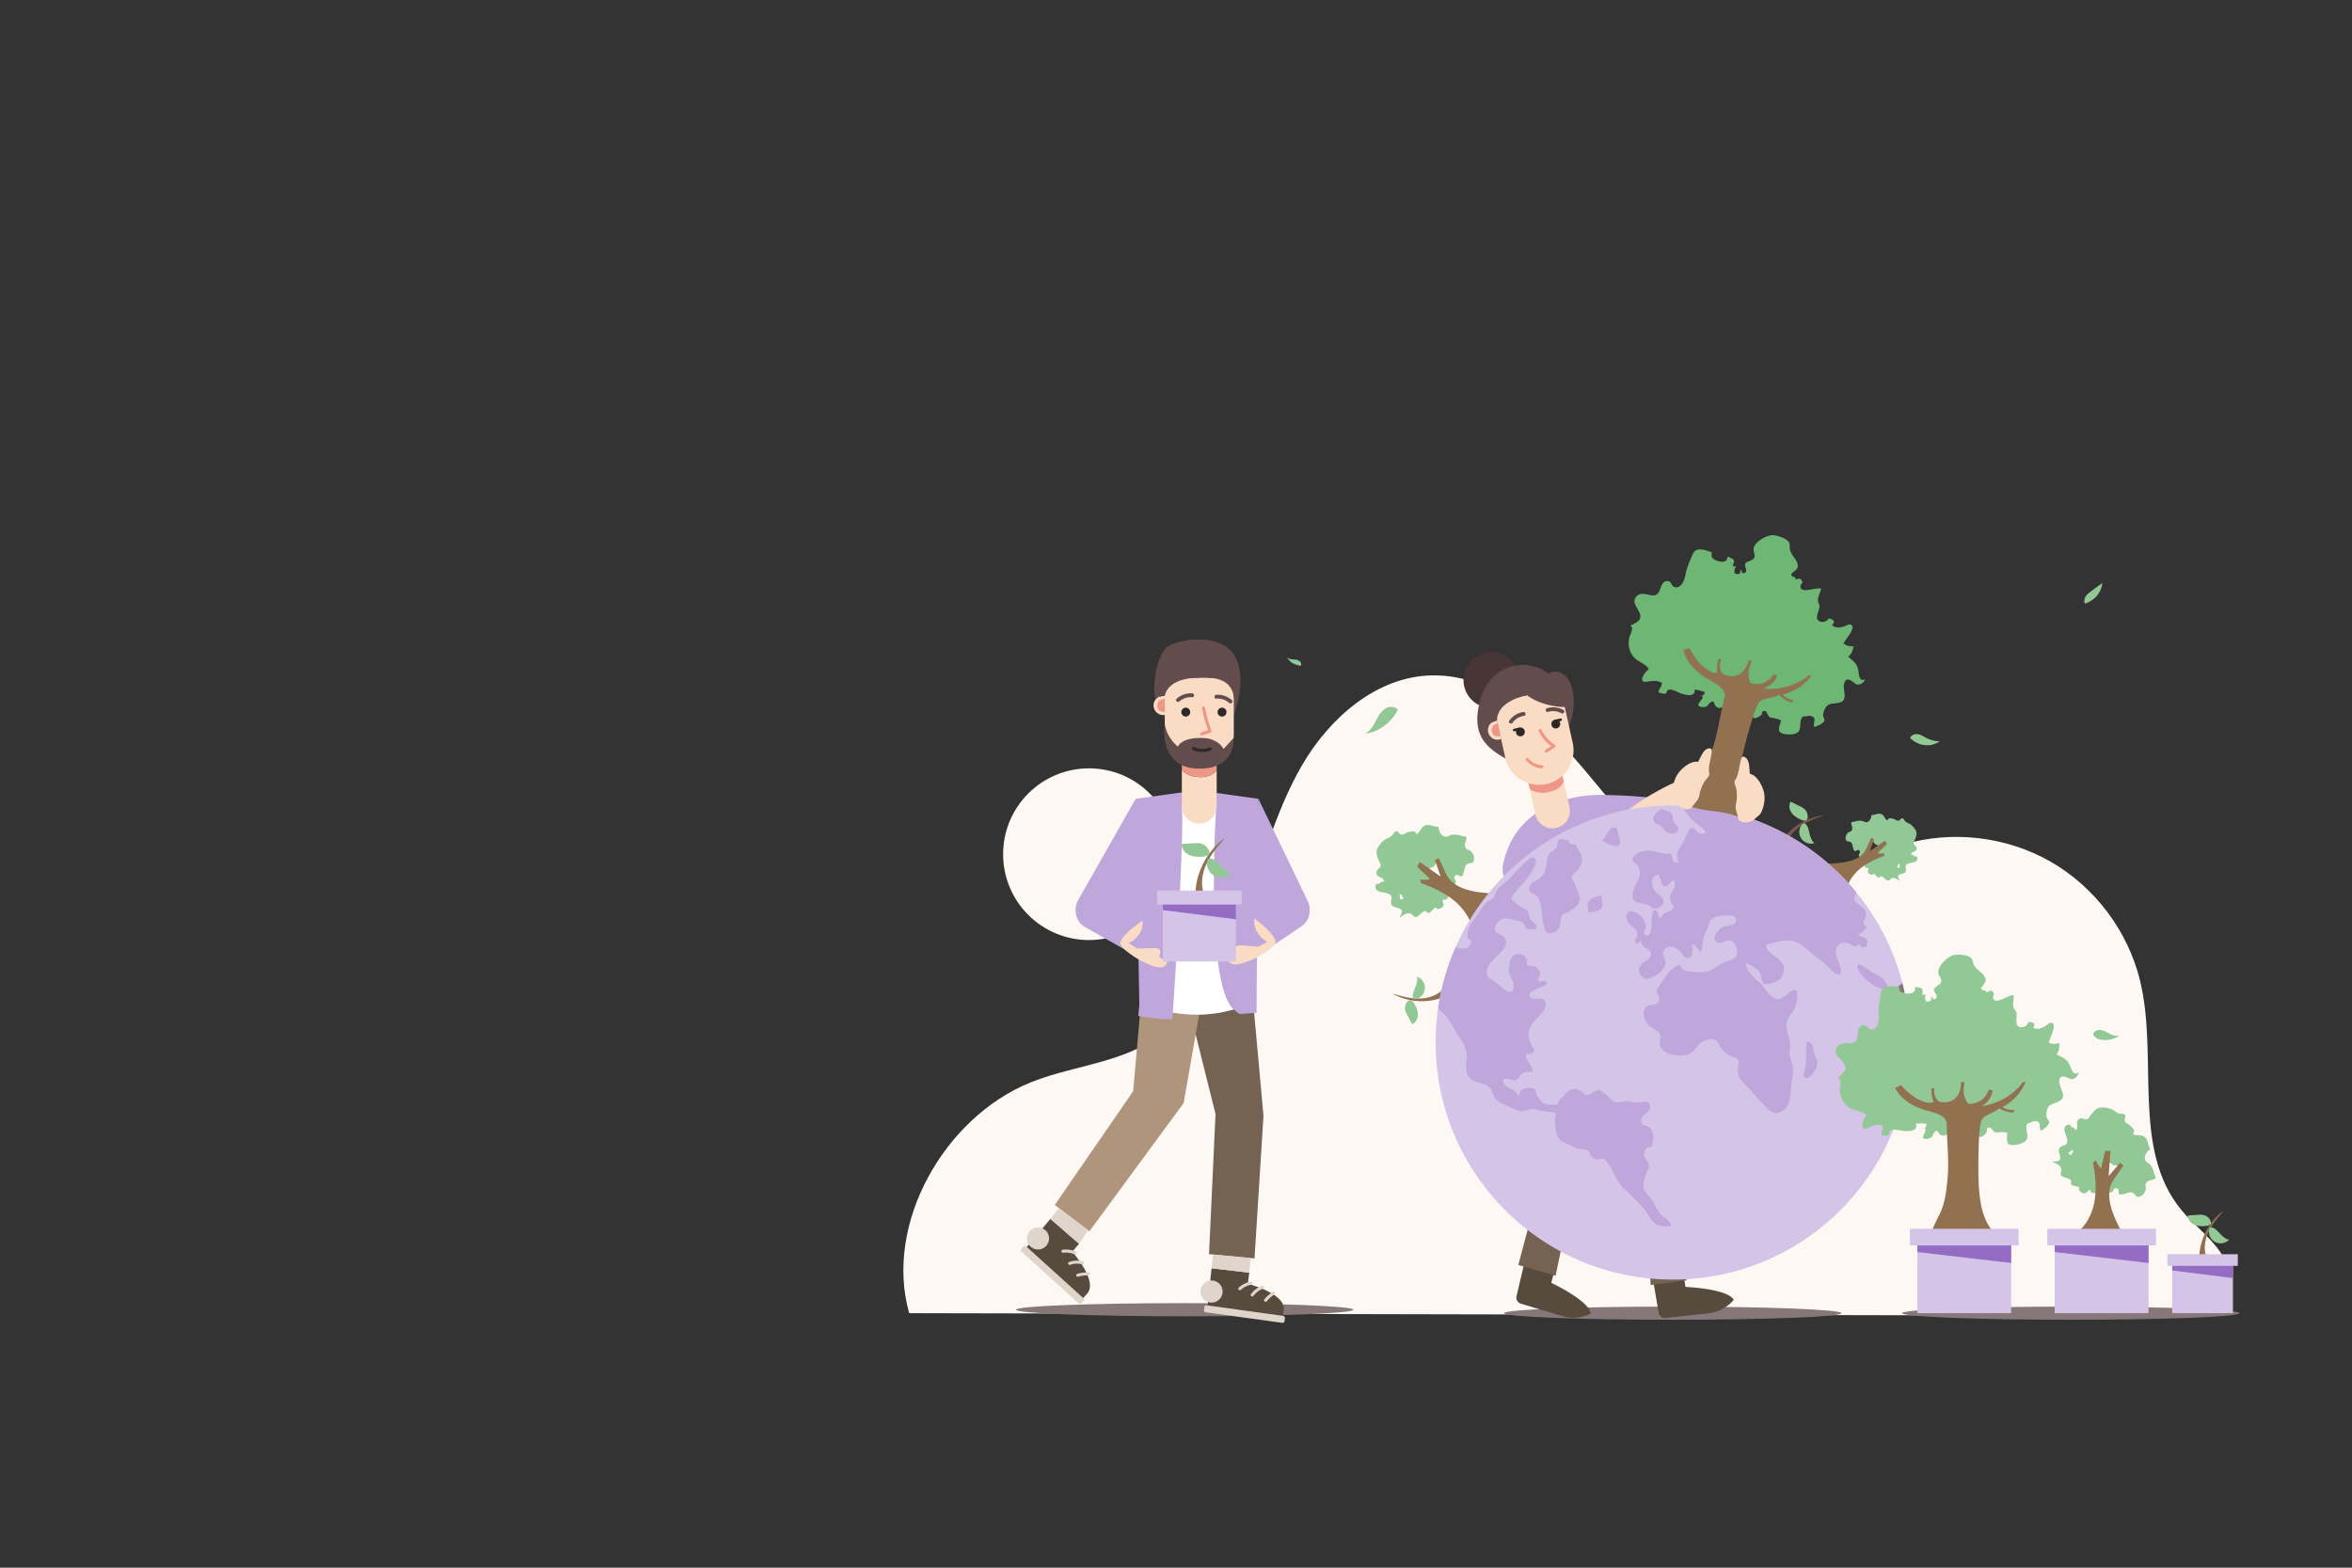 <svg id="Layer_1" data-name="Layer 1" xmlns="http://www.w3.org/2000/svg" xmlns:xlink="http://www.w3.org/1999/xlink" viewBox="0 0 3825.42 2550.28"><rect x="0" y="0" width="3825.42" height="2550.28" fill="#333333" stroke="none"/><defs><style>.cls-1{fill:none;}.cls-2{clip-path:url(#clip-path);}.cls-3{fill:#fdf8f3;}.cls-4{fill:#867878;}.cls-5{fill:#574b3e;}.cls-6{fill:#746353;}.cls-7{fill:#bfa7db;}.cls-8{fill:#fadcc4;}.cls-9{fill:#92c896;}.cls-10{fill:#927151;}.cls-11{fill:#7b574e;}.cls-12{fill:#483636;}.cls-13{fill:#624d4c;}.cls-14{fill:#ee9786;}.cls-15{fill:#2d2828;}.cls-16{fill:#d4c4e7;}.cls-17{fill:#6eb673;}.cls-18{fill:#dfd5cb;}.cls-19{fill:#ae957c;}.cls-20{fill:#fff;}.cls-21{fill:#946cc3;}</style><clipPath id="clip-path"><rect class="cls-1" x="1361.99" y="702.28" width="2340" height="1560"/></clipPath></defs><g class="cls-2"><circle class="cls-3" cx="1771.19" cy="1389.59" r="139.67"/><path class="cls-3" d="M3615.72,2140.7c20.09-23.79,12.88-78.44-4.74-104.11s-43.55-44.44-63.31-68.5c-81.48-99.19-36.65-248.12-67-372.85-19.59-80.51-73.37-152.12-145.23-193.37s-160.82-51.59-240.23-27.91c-77.95,23.25-147.78,77.6-229.09,79.64-111.46,2.81-198.44-91.2-269.18-177.38s-157.66-180.21-269.11-177.5c-89.17,2.17-165.34,69.06-210.16,146.17s-66,165.3-98.37,248.39-80.65,165.89-159.44,207.7c-57.19,30.35-124.32,35.78-184.3,60.15C1535.7,1818,1437.62,1991,1478.73,2136.23Z"/><ellipse class="cls-4" cx="2720.72" cy="2136.23" rx="274.35" ry="10.69"/><ellipse class="cls-4" cx="3368.03" cy="2136.23" rx="274.35" ry="10.69"/><path class="cls-5" d="M2527.61,2069.15l-4.48,17.79s61.87,29.07,64.14,50h0a62.88,62.88,0,0,1-46.42,4.07l-67.3-20.25a10.16,10.16,0,0,1-7-12.05l12.37-52.47Z"/><polygon class="cls-6" points="2469.5 2057.81 2489.46 1982.6 2545.66 2000.94 2530.1 2075.43 2469.5 2057.81"/><path class="cls-7" d="M2488.68,1330.54c26.83-22.35,61.58-33.77,96.37-36.74,22.68-1.94,102.82,1.43,124.54,8.25s-15,17.27-.44,34.76c3,3.63,5.93,7.83,6,12.57.06,7.29-6.45,12.73-12.46,16.86a405.42,405.42,0,0,1-227.59,70.69c-6.25,0-12.61-.16-18.54-2.14-20.72-6.89-10.9-35.44-5.41-50.94A123.93,123.93,0,0,1,2488.68,1330.54Z"/><path class="cls-5" d="M2738.51,2075.43l2.81,18.13s68.32,2.62,78.56,21h0a62.89,62.89,0,0,1-41.15,21.87l-69.87,7.62a10.16,10.16,0,0,1-11.11-8.38l-9.08-53.14Z"/><polygon class="cls-6" points="2684.79 2090.6 2682.86 2060.65 2735.55 2051.78 2743.24 2082.76 2684.79 2090.6"/><path class="cls-8" d="M2757.39,1257.89c-56.8,23.21-108.29,51.34-149.53,96.77,31.15,2.55,63.16,2.19,94-2.49,9.88-1.5,20.1-3.52,28.09-9.52,9.34-7,14.25-18.35,18-29.41C2755.35,1291.6,2755.92,1280.7,2757.39,1257.89Z"/><path class="cls-9" d="M3506,1914.66c-.08-.7-1.54-3-1.8-4-.49-1.82-.7-3.65-1.38-5.48-1.38-3.73-3.12-7.64-5.78-10.64-2.23-2.53-6.21-4-7.73-7.06-2.52-5,1-11.92,4.64-15.32,1.42-1.31,2.21-.54,2.77-2.68.35-1.32-2-5.69-2.42-7.32-1.83-7.29-3.21-12.7-11.06-14.92-2.37-.67-12.33-.07-13.62-2.15-.94-1.49,1.66-3.44,1.48-5.34-.26-2.64-5.33-7.89-7.15-9.35-4.71-3.76-9.28-3.37-8.1-10.32.49-2.89,2.39-5.35-.7-7.13-2.88-1.66-7.29-.49-10.54-2.16-3.74-1.92-6.69-5-10.7-6.47-5.56-2.09-14.8-3.8-20.66-1.91-5.27,1.7-9.6,7.45-12.76,11.68-1.59,2.14-3.11,5.67-5.79,6.57-3.75,1.26-7.76-2.72-11.73-.9-8.73,4-1.7,11.38-5.28,16.89-2.36,3.63-2.39,0-4-1.34s-3.73-1.15-5-2.4c-2.34-2.28-.75-4.27-5.14-3.22a7.43,7.43,0,0,0-5.82,6.07c-1.39,7.33,9.84,20.27,1.88,26.42-1.62,1.26-4.89,1.47-6.95,2.92-2.91,2-4.26,3.27-4.12,7,.16,4.16,4.12,11.71,1.1,15.41-1.68,2-8.9,2-11.52,2.2,5.33,3.35,12.71,4.72,14.49,12.31.69,3-1.91,7-.55,9.77,1.2,2.48,6.5,3.62,8.84,4.55,1.82.72,5.94,1.74,7.13,3.5s-.27,3.73.12,5.38c.91,3.92,5.46,3.5,9.24,4.8.79.27,4.08,1.06,4.44,1.65.66,1.05-.8,1.82-.59,2.88.55,2.73,2.28,4.09,4.82,5.63,2.79,1.68,4.43,1.7,7.22.06,1-.57,4.07-4.61,4.71-4.66,1.56-.13,2.62,3.64,3.91,4.41,2.66,1.59,9.29,1.23,10.72-1.88a20.39,20.39,0,0,0,4.62-.36,25.81,25.81,0,0,1,3.55-.38c2.07.26,2.25,1.19,3.95,2,3,1.46,8.71,1.41,11.11-1.22,2.16-2.37,1.58-5.13,5.51-5.1,7.7,0,2.22,8,6.44,10.09.9.44,6.93-.9,8.15-1.09,1.83-.28,3.16-1.23,4.84-1.75,4-1.25,7.31-1.14,10.49,2s3.41,5.93,7.89,4.45c6.07-2,7.89-4.44,10.31-10.19,1.63-3.88-.65-6,.33-10,1.17-4.75,5.09-5.94,9.45-7S3506.47,1918.12,3506,1914.66Zm-134.48-40.55a8.52,8.52,0,0,0-1.95,2.66c-.29.74-.48,1.82-1.37,2.1-1.83.57-4.2-2.83-4.08-3.91,1.74,0,3.5-2.28,4.85-3.21.58-.41,1.19-.84,1.77-1.21C3371.43,1871.54,3372.44,1873.11,3371.56,1874.11Zm73.87,30.93c-2,1.52-5,1.51-7.22,2.81-1.79,1.06-3.34,2.08-3.84,4.33a13.52,13.52,0,0,0-.51-1.52c-3.4,2-1.73,7.31-6.53,4.8-4.34-2.26-.54-5-.44-8.48.08-2.81-1.43-5.74-.54-8.4a24.48,24.48,0,0,0,1.25-6c2.79-1.23,3.47-1.89,5.89-.18,1.45,1,2.19,2.66,3.9,3,1,.22,2.21.19,3.21.39a5.55,5.55,0,0,0,3.74-.21c-.54,2.5-.87,4.28.9,6.41C3446.24,1903.25,3447.15,1903.74,3445.43,1905Z"/><path class="cls-10" d="M3453.82,2009.65c-14.85-27.09-33.51-64.15-16.52-90,5.32-8.09,11-15.58,16.31-23.67-2.14-1.55-3.51-2.71-5.64-4.26-5.64,7.09-12.65,14.61-18.28,21.7.64-13.66,2.25-27.27,2.89-40.93-2.85-.36-5.71,0-8.56-.32-2.44,9.22-4.43,19.32-6.87,28.54a34.18,34.18,0,0,1-8.2-13.16c-1.64.87-3.19,2.67-4.84,3.53,3.89,21.1,6.26,42.85,2.37,63.94s-14.76,41.63-32.72,53.35C3400,2017.05,3427.44,2017.93,3453.82,2009.65Z"/><path class="cls-9" d="M2383,1360.61c-.64-.28-3.4-.21-4.38-.49-1.82-.5-3.5-1.25-5.43-1.59-3.91-.71-8.16-1.2-12.1-.43-3.31.64-6.62,3.31-10,3.08-5.6-.37-9.79-6.88-10.85-11.78-.41-1.89.66-2.18-.9-3.74-1-1-5.92-1.16-7.54-1.64-7.2-2.12-12.57-3.68-18.46,2-1.78,1.7-6.32,10.58-8.77,10.64-1.76.05-2.12-3.18-3.85-4-2.41-1.11-9.5.59-11.69,1.42-5.63,2.15-7.61,6.28-13,1.74-2.24-1.89-3.4-4.78-6.5-3-2.89,1.64-4.12,6-7.21,8-3.55,2.25-7.68,3.24-11,5.94-4.62,3.73-10.78,10.82-12.13,16.83-1.21,5.4,1.54,12,3.58,16.92,1,2.46,3.31,5.56,2.72,8.32-.81,3.87-6.28,5.31-6.73,9.65-1,9.55,8.94,7.24,11.87,13.13,1.93,3.87-1.18,2.07-3.19,2.78s-2.89,2.63-4.61,3.1c-3.15.86-4.06-1.53-5.39,2.79a7.46,7.46,0,0,0,2.28,8.1c5.61,4.92,22.46,1.81,23.71,11.79.27,2-1.21,5-1,7.47.29,3.55.66,5.33,3.92,7.09,3.66,2,12.18,2.39,13.83,6.87.91,2.49-2.8,8.68-3.95,11,5.59-2.89,10.52-8.56,18-6.24,2.92.92,5,5.19,8.14,5.44,2.74.22,6.42-3.77,8.4-5.31,1.55-1.2,4.52-4.23,6.64-4.37s3.08,2.13,4.7,2.63c3.83,1.21,5.78-2.92,8.82-5.52.64-.54,3-3,3.68-3,1.24,0,1.16,1.61,2.18,2,2.63.91,4.68.11,7.3-1.29,2.86-1.55,3.71-3,3.71-6.19,0-1.13-1.9-5.85-1.62-6.43.68-1.41,4.47-.4,5.79-1.13,2.72-1.48,5.77-7.37,3.82-10.19a20.42,20.42,0,0,0,2-4.16,25.33,25.33,0,0,1,1.48-3.25c1.27-1.65,2.17-1.33,3.74-2.38,2.79-1.87,5.63-6.79,4.59-10.19-1-3.07-3.62-4-1.6-7.34,3.94-6.61,8,2.16,12-.43.84-.55,2.74-6.42,3.2-7.57.69-1.72.54-3.35.95-5.06,1-4.11,2.73-6.88,7-8s6.84.07,7.84-4.54c1.35-6.25.18-9-3.54-14.06-2.52-3.37-5.52-2.49-8.44-5.35-3.5-3.42-2.53-7.4-1.26-11.71S2386.2,1362,2383,1360.61Zm-103.21,95.28a8.62,8.62,0,0,0,1.3,3c.49.62,1.33,1.33,1.12,2.24-.44,1.87-4.57,2.18-5.44,1.53.84-1.52-.19-4.17-.31-5.81-.06-.7-.12-1.45-.14-2.13C2277.51,1454.69,2279.38,1454.62,2279.79,1455.89Zm64.15-47.94c.3,2.49-1.25,5.1-1.24,7.64,0,2.08.09,3.94,1.78,5.51a12.62,12.62,0,0,0-1.57-.33c0,3.93,5.42,5.2.82,8.06-4.15,2.59-4.57-2.06-7.53-3.93-2.38-1.49-5.67-1.68-7.51-3.79a24.46,24.46,0,0,0-4.52-4.12c.36-3,.14-4,2.84-5.16,1.62-.73,3.4-.54,4.6-1.82.7-.77,1.28-1.81,2-2.57a5.53,5.53,0,0,0,1.72-3.33c1.88,1.74,3.25,2.93,6,2.48C2342.81,1406.34,2343.69,1405.81,2343.94,1408Z"/><path class="cls-10" d="M2438.33,1453.83c-30.88-1-72.28-3.7-85.9-31.44-4.27-8.7-7.85-17.38-12.12-26.07-2.41,1-4.11,1.64-6.53,2.69,3.25,8.46,6.17,18.32,9.42,26.77-11.45-7.49-22.35-15.79-33.8-23.28-1.76,2.27-2.86,4.94-4.62,7.22,6.7,6.78,14.4,13.62,21.1,20.41a34.11,34.11,0,0,1-15.5.38c-.09,1.85.68,4.1.59,6,20.15,7.36,40.09,16.36,56.28,30.42s28.38,33.86,29.36,55.29C2417.39,1503.93,2432.06,1480.76,2438.33,1453.83Z"/><path class="cls-9" d="M3011.81,1343.17c.93,3.14,1.63,6-.91,8.52-2.13,2.08-4.31,1.45-6.14,3.9-2.72,3.64-3.56,5.68-2.58,10.23.72,3.35,2.62,2.47,5.7,3.3s4.4,2.87,5.1,5.85a23.84,23.84,0,0,0,.7,3.68c.33.84,1.72,5.11,2.32,5.52,2.85,1.88,5.84-4.51,8.71.31,1.47,2.45-.48,3.1-1.16,5.33-.77,2.48,1.3,6.06,3.34,7.42,1.14.76,1.79.53,2.72,1.73a21.31,21.31,0,0,1,1.07,2.37,14.5,14.5,0,0,0,1.48,3c-1.42,2,.8,6.33,2.78,7.41,1,.53,3.72-.2,4.21.83.21.42-1.18,3.85-1.18,4.67,0,2.36.62,3.38,2.7,4.51,1.91,1,3.4,1.6,5.31.94.75-.26.69-1.46,1.59-1.44.51,0,2.22,1.78,2.68,2.18,2.21,1.89,3.63,4.89,6.42,4,1.18-.37,2-2,3.42-1.92s3.7,2.31,4.83,3.18c1.44,1.12,4.12,4,6.11,3.86,2.26-.18,3.8-3.28,5.93-3.95,5.41-1.69,9,2.43,13.07,4.53-.84-1.72-3.55-6.22-2.88-8,1.2-3.26,7.4-3.57,10.07-5,2.37-1.28,2.63-2.58,2.84-5.16.15-1.83-.92-4-.73-5.44.91-7.26,13.17-5,17.25-8.58a5.42,5.42,0,0,0,1.66-5.89c-1-3.14-1.62-1.41-3.92-2-1.25-.34-2-1.77-3.35-2.26s-3.73.8-2.33-2c2.13-4.28,9.36-2.6,8.64-9.55-.33-3.16-4.3-4.21-4.9-7-.42-2,1.23-4.27,2-6.06,1.49-3.55,3.49-8.38,2.61-12.32-1-4.37-5.47-9.53-8.83-12.24-2.42-2-5.42-2.68-8-4.32-2.25-1.42-3.14-4.62-5.25-5.81-2.26-1.28-3.1.82-4.73,2.2-3.92,3.3-5.36.29-9.46-1.27-1.59-.6-6.75-1.84-8.5-1-1.26.59-1.52,2.94-2.8,2.9-1.78,0-5.09-6.5-6.38-7.74-4.29-4.1-8.2-3-13.44-1.42-1.17.34-4.79.48-5.48,1.18-1.14,1.15-.36,1.36-.66,2.73-.77,3.56-3.82,8.3-7.89,8.57-2.46.17-4.87-1.78-7.28-2.24a24.41,24.41,0,0,0-8.81.31,40.86,40.86,0,0,0-3.94,1.16c-.72.2-2.73.15-3.2.36C3010,1338.17,3010.89,1340.07,3011.81,1343.17Zm78.13,62.49c0,.5-.06,1-.1,1.55-.09,1.19-.84,3.12-.22,4.23-.63.47-3.64.24-4-1.12-.15-.66.45-1.17.81-1.63a6.36,6.36,0,0,0,1-2.21C3087.72,1405.56,3089.08,1405.62,3089.94,1405.66Zm-47.26-35c2,.32,3-.55,4.35-1.81a4.06,4.06,0,0,0,1.25,2.42c.5.56.92,1.31,1.43,1.87.87.93,2.17.8,3.35,1.32,2,.89,1.8,1.56,2.06,3.76a18.08,18.08,0,0,0-3.28,3c-1.34,1.54-3.74,1.67-5.47,2.76-2.16,1.36-2.46,4.74-5.48,2.86-3.35-2.08.61-3,.6-5.87a8.62,8.62,0,0,0-1.14.24c1.22-1.14,1.29-2.49,1.29-4,0-1.86-1.12-3.75-.9-5.57C3040.92,1370,3041.56,1370.43,3042.68,1370.62Z"/><path class="cls-10" d="M2972.05,1405c22.48-.7,52.6-2.7,62.51-22.88,3.11-6.33,5.71-12.64,8.82-19,1.76.77,3,1.19,4.75,2-2.36,6.15-4.49,13.33-6.85,19.48,8.33-5.45,16.26-11.49,24.59-16.94,1.28,1.65,2.08,3.59,3.36,5.25-4.87,4.94-10.47,9.91-15.35,14.85a24.85,24.85,0,0,0,11.28.28c.06,1.35-.49,3-.43,4.34-14.66,5.35-29.17,11.9-41,22.14s-20.64,24.63-21.36,40.22C2987.29,1441.45,2976.61,1424.59,2972.05,1405Z"/><path class="cls-10" d="M3617.3,1968.85c-9.48,11-19.06,22.13-25.19,35.27s-8.48,28.72-3,42.15c.14.33-4.69.33-5.07.27a10.89,10.89,0,0,1-4.92-1.88c-2.2-1.75-1.92-3.79-1.67-6.4a94.63,94.63,0,0,1,4-19.35,99.94,99.94,0,0,1,19.32-34.81A95.06,95.06,0,0,1,3617.3,1968.85Z"/><path class="cls-9" d="M3584.43,1976.65a30.81,30.81,0,0,0-9.35-.38l-16.53,1c-.3,5,2.52,9.85,6.53,12.83s9.09,4.27,14.08,4.54c4.12.21,17,.51,16.81-5.57C3595.81,1983.31,3589.6,1977.92,3584.43,1976.65Z"/><path class="cls-9" d="M3609.88,2006c4.44,4.66,9.31,9.69,15.68,10.64a19,19,0,0,1-32.68-10.12c-.55-3.59-.21-10.8,4.94-9.69C3602.49,1997.81,3606.74,2002.67,3609.88,2006Z"/><path class="cls-11" d="M2967.67,1326.09c-13.67,4.79-27.54,9.7-39.4,18s-21.64,20.7-23.59,35.06c0,.36-4.24-2-4.54-2.29a11,11,0,0,1-3.33-4.08c-1-2.61.22-4.24,1.74-6.38a94.43,94.43,0,0,1,13.09-14.8,100,100,0,0,1,34.09-20.57A94.84,94.84,0,0,1,2967.67,1326.09Z"/><path class="cls-9" d="M2935.29,1316.49a31.27,31.27,0,0,0-7.92-5l-14.84-7.35c-2.74,4.18-2.72,9.79-.72,14.38s5.76,8.22,10,10.94c3.46,2.23,14.47,8.9,17.35,3.54C2941.84,1327.93,2939.14,1320.17,2935.29,1316.49Z"/><path class="cls-9" d="M2942.77,1354.57c1.53,6.26,3.25,13,8.3,17a19,19,0,0,1-23.3-25c1.3-3.38,5.19-9.47,9.1-5.93C2940.42,1343.83,2941.69,1350.16,2942.77,1354.57Z"/><path class="cls-10" d="M2264.56,1616.32c13.93,4,28.08,8,42.58,8.1s29.63-4.34,39.53-14.93c.25-.26,2.27,4.13,2.37,4.5a10.89,10.89,0,0,1,.36,5.25c-.67,2.73-2.63,3.33-5.11,4.2a94.86,94.86,0,0,1-19.24,4.49,99.84,99.84,0,0,1-39.7-3A94.32,94.32,0,0,1,2264.56,1616.32Z"/><path class="cls-9" d="M2285.41,1642.9a30.92,30.92,0,0,0,3.58,8.65q3.91,7.29,7.84,14.59c4.65-1.83,7.88-6.42,8.91-11.31s.07-10-1.79-14.69c-1.52-3.82-6.65-15.63-12.09-12.93C2286.7,1629.78,2284.41,1637.67,2285.41,1642.9Z"/><path class="cls-9" d="M2301.36,1607.51c2.38-6,4.9-12.51,3.1-18.69a19,19,0,0,1,4.5,33.91c-3,2-9.72,4.72-10.86-.43C2297.06,1617.64,2299.69,1611.74,2301.36,1607.51Z"/><circle class="cls-12" cx="2425.8" cy="1106.15" r="45.53" transform="translate(-191.3 1614.93) rotate(-35.51)"/><path class="cls-13" d="M2549.84,1185.93a100.5,100.5,0,0,0,8.21-60.83c-1.73-9.62-5.16-19.4-12.38-26s-19-9-27-3.3a70.84,70.84,0,0,0-51-13.58,69.85,69.85,0,0,0-45.39,26.23c-8.15,10.58-13.06,23.33-16.21,36.29-4.23,17.42-5.3,36.5,2.5,52.63,9.31,19.25,29.21,30.72,48,41,5.77,3.17,12,6.45,18.55,5.9s12.15-4.82,17.31-8.92C2512.26,1219.57,2538.9,1208.79,2549.84,1185.93Z"/><path class="cls-8" d="M2488.07,1283.56l9.29,41.8a28.34,28.34,0,0,0,33.81,21.52h0a28.35,28.35,0,0,0,21.52-33.82l-9.29-41.79s-3.08,12.73-23.74,17.32S2488.07,1283.56,2488.07,1283.56Z"/><path class="cls-14" d="M2485.1,1270.16l3,13.4s10.91,9.63,31.59,5,23.74-17.32,23.74-17.32l-3-13.4Z"/><path class="cls-8" d="M2515.29,1275.38h0a56.14,56.14,0,0,0,42.63-67L2538,1118.92l-109.61,24.35,19.88,89.48A56.14,56.14,0,0,0,2515.29,1275.38Z"/><path class="cls-8" d="M2439.06,1203l2.51-.56-6.76-30.45-2.52.56a15.61,15.61,0,0,0-11.84,18.61h0A15.59,15.59,0,0,0,2439.06,1203Z"/><path class="cls-14" d="M2435.8,1176.63c-6.47,2.39-11.1,5.52-9.39,13.19,1.86,8.38,7.22,8.55,14.09,8Z"/><path class="cls-13" d="M2516.37,1152a34.54,34.54,0,0,1,26.49,3c3.55,2,.16,7.24-3.37,5.3a28.21,28.21,0,0,0-21.76-2.2C2513.85,1159.32,2512.51,1153.18,2516.37,1152Z"/><path class="cls-13" d="M2477.45,1158.33a34.49,34.49,0,0,0-22.72,14c-2.38,3.27,2.92,6.62,5.3,3.37a28.24,28.24,0,0,1,18.79-11.21C2482.81,1163.85,2481.43,1157.72,2477.45,1158.33Z"/><path class="cls-14" d="M2482.11,1233.44a2.53,2.53,0,0,1,3.53.13,31.84,31.84,0,0,0,22.51,11.35c3.2.18,3,5.18-.26,5a36.78,36.78,0,0,1-25.91-13A2.55,2.55,0,0,1,2482.11,1233.44Z"/><path class="cls-13" d="M2546,1150.22s-36.82.83-63.89-20.25c0,0,53-18.77,55.17-14.62S2546,1150.22,2546,1150.22Z"/><path class="cls-13" d="M2483.25,1131.1s-48.29,8.18-48.44,40.88l-8.56,3.36-6.2-36.29L2482,1125.3Z"/><path class="cls-14" d="M2507.21,1187.11a58.22,58.22,0,0,0,21.53,24.32,2.53,2.53,0,0,1-.17,4.32l-12.31,8.26a2.52,2.52,0,0,1-3.38-1,2.56,2.56,0,0,1,1-3.38l9-6a63,63,0,0,1-20.15-24.08C2501.42,1186.55,2505.83,1184.2,2507.21,1187.11Z"/><path class="cls-15" d="M2465.79,1192.19a7.22,7.22,0,1,1,8.61,5.49A7.21,7.21,0,0,1,2465.79,1192.19Z"/><path class="cls-15" d="M2463.18,1189.68l9-2-.91-4.1-9,2a2.1,2.1,0,0,0-1.6,2.51h0A2.09,2.09,0,0,0,2463.18,1189.68Z"/><path class="cls-15" d="M2523.37,1179.4a7.22,7.22,0,1,1,8.62,5.48A7.23,7.23,0,0,1,2523.37,1179.4Z"/><path class="cls-15" d="M2538.78,1172.89l-9,2-.91-4.11,9-2a2.11,2.11,0,0,1,2.51,1.6h0A2.09,2.09,0,0,1,2538.78,1172.89Z"/><path class="cls-16" d="M3106.38,1695.93q0,2.88-.06,5.76c-3.07,210.33-174.53,379.89-385.59,379.89-213,0-385.67-172.66-385.67-385.65a388.85,388.85,0,0,1,3.92-55.16,382.65,382.65,0,0,1,28.63-100.14c59.75-135.65,195.37-230.35,353.12-230.35,5.13,0,10.25.1,15.33.3,114.28,4.47,215.78,58.66,283.47,141.53A384.29,384.29,0,0,1,3094.07,1599q2,7.8,3.72,15.74,3.72,17.28,5.84,35.11A388.06,388.06,0,0,1,3106.38,1695.93Z"/><path class="cls-7" d="M2718.25,1994.47c-6.37.74-14.81,1-21-1.2-10.46-3.68-12.73-12.79-18.91-20.93-11.62-15.26-25.58-27.5-39-40.93-12.44-12.43-16.06-31.38-27.94-43.78-5.18-5.39-2.63-2.87-8.46-2.1-5.51.74-9.43,1.11-14.06-3.68-5.71-5.92-1.16-10.28-9.92-11.9-6-1.11-11.35-.26-17.25-3-4.58-2.1-7.85-4.64-12.71-6.28-14.87-5-17.62-13-19.35-28.63-.75-6.76-.65-14.79,1.27-21.29-8.71-2.91-19.65-1.61-28.17-4.63-9.23-3.26-12.67-2.49-22.08.4-11.19,3.43-18.89-3.71-29.71-7.89-6.79-2.61-11.58-4-16.85-9.28-5.55-5.59-5.69-10.32-8.69-16.57-4.58-9.52-20.2-10.14-28.79-14.77-13.05-7-12.65-18.69-11.29-31.94,2-19.52-5.43-29.23-15.52-45-6.26-9.82-11.18-19.38-18-28.5-3.52-4.71-8.77-7.63-12.84-11.8a382.65,382.65,0,0,1,28.63-100.14c6.5,2.91,14.48,3.69,19.66.38,5.4-3.45,8-11.71.47-14.06-4.22-17.94,9-28.88,17.71-42.8,3.69-5.85,8.62-13.4,14.39-17.52,2.53-1.81,4.95-1.82,7.31-4.05,4.47-4.21,4.91-10.54,8.41-15.41,4.32-6,11.75-10.05,17-15.41,6.63-6.83,12.89-14,19.71-20.68,3.48-3.41,16.19-17.21,20.91-16.09,15.4,3.66-9.6,34.23-11.41,36.61-3.91,5.14-23.92,24.34-22.87,30.63.61,3.69,9.74,9,13.31,11.92s9.07,4.81,11.86,7.81c3.59,3.85,2.34,8,4.36,12.43,2.52,5.51,15.4,10.51,8.9,16.35-2,1.79-10,1.94-12.53.87-5.12-2.16-3-4.47-5.86-8.44-4.29-6-13.72-5.22-20.29-7.44-11.53-3.89-22.51-1.51-26.69,12.1-3.81,12.35,12.26,10.37,16.27,19.56,6,13.83-11.13,24.73-18.64,33.1-4.58,5.11-10.59,11.76-11.32,18.74-1.1,10.71,5.73,12.94,13.22,17.71,6.07,3.88,28,29.08,30.41,8.64,1.12-9.36-8-18.12-8-27.47,0-5.06,1.43-15.12,4.34-19.51,4.38-6.61,13.75-8.69,20-4.32,5.72,4,5,9.25,5,15.41a22.52,22.52,0,0,0,2.09.88c7.51,2.65,10.72-2.3,17.12,7.09,1.5,2.21,3.19,5.84,2.87,8.58-.28,2.42-3.82,3.83-3.61,6.41.7,8.57,7.55.77,12.14,3.9,8.14,5.54-11,10.39-14.3,12-5.43,2.54-16.81,7.69-10,14.25,5.81,5.61,15.2-1.19,20.91,3.23,7.76,6,1.75,16.31-2.69,22-7.7,9.82-19.15,17.45-21.66,30.56-1.64,8.53,2.43,17.12,6,23.59,1.9,3.42,4.65,2.21,2.14,7.85-2.39,5.38-7.46,5.42-12.42,4-1.63,11.54,11,17.91,11.28,29.8-3.73-.15-12.1-.23-15.67,1.48-5,2.38-6.71,9.8-12.38,11.82s-25.44-9.65-18.63,5.9c2.63,6,9.73,6.59,14.44,10.16a48.41,48.41,0,0,1,10.32,11.37c-.22-4.2,1-9.07,3.06-11,3-2.92,13.55-4.52,17.63-3.33,6.52,1.89,5.73,5.47,7.52,11.31,1.69,5.5,6.89,6.91,8,11.55,9.85,6.68,16.71,2.25,26.25,4.9-.33-9,5.25-10.11,10.66-16.3,6.26-7.16,12.55-13.07,23.37-8.52,11.72,4.94,6.85,13.13,22,4.57,8.78-5,11.34-5.75,19.18.26a110.94,110.94,0,0,1,13.31,12.24c4.73,5,14.51,2.26,20.69,1.46,6.77-.87,11.64,1.51,18.56,2.14,5.33.49,13.81-2.84,18.5-.25,5.71,3.17,4.87,9.65,1.46,13.72-4.73,5.63-12.21,7.54-12.16,16.43.06,9.17,6.49,5.49,12.68,9.95,6.79,4.9,8.11,14.76,6.62,22.35-.43,2.18-1.31,8.2-2.85,9.68-2.27,2.18-4.79,0-6.92,1.46-3.77,2.55-5.69,10.39-3.64,15.91,1.6,4.32,6.08,6.1,6.87,11.22s-1.83,8.49-3.71,13c-2.89,7-6.77,18.71-4.6,26.45,1.69,6,9.58,12.85,12.89,18.1,4.94,7.81,8.5,16.5,14.65,23.57C2705.65,1980.49,2718.56,1986.89,2718.25,1994.47Z"/><path class="cls-7" d="M2551.58,1366.68c-4.26.78-11.21-2.75-14.64-1.39-4.68,1.85-3.24,10.4-5.37,13.75-2.82,4.43-9.54,6.48-12.48,11.34-2.37,3.93-2.67,8.32-3.15,12.68-1.45,13.24-4.79,22.27-17.5,29.61-4.39,2.54-7.24,2.87-9.59,7.55-5.24,10.43,1.46,11.23,8.23,15.7,9.69,6.4,9.89,23.64,11.44,33.95.8,5.33,2.33,23,7.37,27s15.05-1.14,18.4-5.09c4.52-5.33,2.81-13.36,5.17-19.46s3.61-5,9.58-8c11.16-5.49,23.57-14.35,19.62-27.18a209.17,209.17,0,0,0-7.77-19.84c-1.5-3.53-5.76-8.53-4.21-12.73.71-1.92,7.81-7,9.52-9.35,8.63-11.92,8.67-21.71.69-33.55-1.1-1.62-2.32-5.85-3.87-7-2.87-2.15-3.36-.2-6.41-1.24C2553.24,1372.29,2551.7,1373.32,2551.58,1366.68Z"/><path class="cls-7" d="M2600.06,1457.93c-4.94-.36-16.34,6-17.76,11.11-1.32,4.76,2.74,8.79-.7,14.41,7.11.56,20.92-.18,24.21-8.32,1.56-3.86-1.35-14-1.58-18.52A4.5,4.5,0,0,0,2600.06,1457.93Z"/><path class="cls-7" d="M2621.44,1346.72c-5.14,3-8,11.35-11.41,16-1.47,2-3.69,2.21-4.18,5.22,7.51,4.32,27.16,15.35,29.14,2.63.91-5.82-2.75-10.59-3.57-16.19C2630.78,1350,2630.56,1343.64,2621.44,1346.72Z"/><path class="cls-7" d="M2701.28,1316.07c-5.53,5.83-16.52,11.19-10.69,20.84,2.83,4.68,5.85,3.12,10,5.7,3,1.88,4,5.11,6.2,7.68,4.75,5.56,16.05,9.19,21.92,1.72,4.42-5.62-1.77-8.37-5.19-13-3.93-5.34-1.52-8.65-3.7-14C2717.77,1320,2710.11,1319.22,2701.28,1316.07Z"/><path class="cls-7" d="M3034,1540.71c-4.66,2.77-8.62-1.25-11.27-5.51-5.33,8.91-9.39,1.6-16-.55-7.52-2.43-15.1-1-18.81,5.17-8.52,14.21,11.12,31.85,4.81,45.58-6.43,1.39-14.29-7.08-18.24-11.25-8.93-9.45-18.51-16-28.61-24.26-7.59-6.22-15.52-13.14-24.57-17.33-7.65-3.55-16.76-3.33-24.79-1.45-3.48.82-21.66,3.13-23.51,6.66-3.56,6.82,14.39,17.55,18.52,21.57,6.21,6,10.93,9.56,9.81,18.3-1.19,9.09-3.44,15-12,18.64-4.42,1.88-17.61,7-21.11,3.6-3.35-3.27-2.83-11.57-5.27-16-5.5-10-13.75-12.48-23.43-17.33-.8,8.33,9.43,19.76,14.66,25.57,2.86,3.17,6.75,5.13,9.73,8.08,6.35,6.31,10.43,15.31,17.63,20.87,15.08,11.62,20.79-2.78,32.39-9.22,8.58-4.76,9.19,1.29,9.08,9.14-.08,7-1.64,14.87-5,21-3.56,6.62-9.48,11.58-11.45,19.22-3.86,14.92,6.38,28,5,43-.51,5.45-2,9.7-.5,15.31,1.22,4.64,3.69,8.91,4.62,13.72,2.47,12.64-2.35,25.56-3,38.32-.79,15.21-2.24,32.71-19.11,38.56-10.87,3.77-18.81-7.27-26.14-14.13s-13.1-14.34-19.6-21.92c-5.53-6.44-14.39-13.45-18.59-20.68-3.35-5.78-2.62-19.9-1-26.73-3.48-7.63-7.29-5.94-14.63-9.21-4.56-2-9-7-12.55-10.42-3.84-3.72-5-9.06-8.57-12.68-7.19-7.29-19-2.81-26.1,2.31-6.65,4.8-10.33,12.69-17.59,16.88-7,4-16.85,4-24.83,3-8.56-1.11-21.16-5.86-23.74-15.34-2.07-7.65,3.53-13.47-2-21.12-4.71-6.48-13.31-7.51-18.23-14.25-5.38-7.35-10.61-20.34-2.52-27.63,6.58-5.93,17.54-1.27,20.37-9.69,3.68-10.91-8.29-11.49-1.14-21.4,7.29-10.08,18.17-31,30.91-36.06,6.88-2.75,3.59-1.39,7.11,3,3.29,4.11,3.73,4.6,9.48,5.74a91.84,91.84,0,0,0,31.52.71c10.16-1.73,18.83-11.06,28.48-15.18,5-2.12,13.6-3.65,17.54-7.11,4.48-3.94,3.81-7.8,3-13.39-1.11-7.41-5.36-15.18-12.82-15.12-6.2,0-14.64,7.64-20.68,2.5-5.57-4.75-.8-12.73,2.65-17.12,5.65-7.19,10.85-8.45,19.6-10,5.39-1,11.3-2.3,9.83-10.14-1.06-5.56-4.89-5.35-10.17-5.7-8.12-.54-15.7-.17-23.18,2.87-9.4,3.81-9.54,7-12.27,16.38-2,6.94-6.42,10.77-7.13,17.1-.78,7.13-1.49,12.75-2.85,20a21.36,21.36,0,0,1-1.42,3.4c-3.91-5.46-8.9-10.69-14.75-14,1.25,5.28,3.33,20.86-4.48,23.48-6.75,2.26-10.13-6.31-13.56-9.94-6.77-7.17-21.06-13.7-27.13-2.21-4,7.53.65,11.17,2.38,17.43,3.57,13-25.56,34.56-36,26.69-7.44-5.6-9.35-14.22-3.62-21.33,4.12-5.11,11.58-5.87,14.62-12.1,8-16.28-19.42-12.9-13.74-28.51-2,1.94-5.45,7.86-9.28,5.55-4.23-2.55,1.52-7.72,2.1-11,2.31-13.19-9.54-14.6-14.91-23s-2.34-19.55,7.84-17.29c10.84,2.41,21.66,14.68,20.68,26.21-.21,2.52-3.5,6.95-2.18,9.65,2.54,5.25,8.3,3.65,10-1.46,2.56-7.66,1.87-14.61,2.14-22.75.21-6.33,2.14-20.62,9.8-10,2.25,3.13-.65,9.35,5,8.41.75-.13,3.7-5.33,4.77-6.22,3-2.52,6.65-3.07,10-4.76,12.1-6,2-10.17.32-19.27-1.9-10.12,8.74-15.16,7.87-24.46-1.5-15.7-9.7,5.26-16.91,3.61-8.8-2-4-24.33-15.15-17.33-9.06,5.69-5,20.21.66,26.48,4.63,5.16,13.21,8.18,12.84,16.52-.23,5.31-6.14,9.41-11.34,10.39-6.39,1.19-8.39-2.68-13.55-5.56-6.21-3.47-13.5-1.71-19.14-4.42-11.64-5.62-4.2-24.29.55-31.74,6.34-9.94,7.66-22.65-1.41-31.42-4.1-4-8.38-3.25-3.76-10.83,3-4.82,10.26-7.93,15.71-9.31,13.48-3.42,28.43,5.13,42.21,4.31,8.94-.53.58,16.94,14.17,14.15.7-7-3.63-11.46.06-18.41,4-7.62,9.12-15.29,13.06-23.37,2.85-5.84,4.91-17.29,13-13.27,4.14,2,4.06,6.8,9.79,8.16,2.89.69,8.33.51,9.91-1.5-4-7-12.28-12.54-18.53-17.5-5.8-4.61-16.15-16-20.2-26.46,114.28,4.47,215.78,58.66,283.47,141.53l-.48,1c-4.5,9.33-4.82,10.94,3.39,17.63,10.55,8.57,15.67,10.58,10.5,24.6-3.1,8.45-3.08,8.45,4,12.54-4.23,4.36-9.17,11.32-15.5,12.42,3,3.62,11.33,3.56,13.89,7.15C3037.54,1530.56,3038.27,1538.19,3034,1540.71Z"/><path class="cls-7" d="M3067,1597.65c-4.74-9.1-14.56-11-22.28-16.39-6.45-4.49-15.74-11.5-23.22-12.72-4.46,11.71,14.21,24.56,21.46,31.31,5.25,4.87,18.5,10.24,26.05,9.08C3071.29,1604.35,3067.76,1600.27,3067,1597.65Z"/><path class="cls-4" d="M3097.79,1614.69c-5.66,1.92-14.18,1.39-17.18-2.09,2.7-6.47,9-8.67,13.46-13.65Q3096.1,1606.75,3097.79,1614.69Z"/><path class="cls-4" d="M3106.38,1695.93q0,2.88-.06,5.76c-9.17-3.38-14.58,10.72-24,3.91-7-5-3.79-26.09-3.19-33.83.56-7.49,2.9-13.91,9.46-18.59,5.47-3.91,10-3.65,15.06-3.38A388.06,388.06,0,0,1,3106.38,1695.93Z"/><path class="cls-7" d="M2938.67,1694.6c-2.4,13.36.43,27.45-2.23,40.67-1,4.8-6.62,17.67,2.23,18.53,6.22.61,15.89-15.3,16.76-20.34,1.77-10.25-3.28-13.44-5.37-22.48C2948.61,1704.72,2950.57,1695.94,2938.67,1694.6Z"/><ellipse class="cls-4" cx="1926.86" cy="2130.62" rx="274.35" ry="10.69"/><path class="cls-9" d="M3169.9,1840c-2.32,6-7.61,9.88-13.85,6-5.3-3.29-4-11.24-11-2.42-1.93,2.45-1.13,4.58-3.78,6.73-2.33,1.9-11.5,4.62-13.35.42-1.56-3.55,10.74-17.32-1.5-14.85,3.94,1.57,7.13-3.86,7-7.73-5.43-.87-11.95-.47-17.6-.16,6,13.2-14.83,13-23.28,11.3-5.9-1.16-14.34-3.49-18.94.69-1,.89.16,4.15-1.51,5.76-2.51,2.42-8.61,1.53-11.77,1.33-1.25-5.54,2.79-10.28,1.83-16-7.11-2.68-14-.32-20.76,2.21-2.38.89-7.45,4.22-10.27,2.42-6.14-3.91,2.06-18.17,4.49-21.57-6.69-7-19.76-6.7-27.79-12.21-10.37-7.12-15.54-18.16-15.53-30.45,0-3.62,4.2-18.4-3.45-17.8,5.78-6.12,15.67-10.58,12-20.52-3.27-9-18.9-15.42-14.66-26.53,7.33-19.22,34,1.88,35.43-23.08.36-6.42,1.72-17.5,12.07-15.34,2.84.59,4.06,4.69,7.18,5.82,5.19,1.87,9.23-.43,12-5,5.11-8.45,1.95-21.8,3-31.17.85-7.52,1.89-16.31,3.47-23.58,2.78-12.72,18.63-9.91,29-9.33.4,7.45,2.7,10.35,10.79,11.17,9,.91,17.23-.57,15.8-10.54,2.53.27,9.69.83,11.37,3.22,2.08,2.94-.92,6.69,1.32,10,1.61-.85,2.87,0,4.42-1.85-1,5.17-2.8,14.56,5.77,12.13,4.91-1.39,3.23-4,2.88-8.54,2.41,1.48,2.94,6.65,7,4.27,6.62-3.84-3.2-10.71-2.24-15,1-4.58,9.81-7.11,11.43-11.82,2.4-7-4.07-8.85-4.32-16.71-.34-10.35,14.81-24.74,24.33-27.4,6.44-1.8,18.36-.79,24.57,1.82,7.16,3,6.29,6.33,8.32,12.44,3.47,10.44,18.48,14.26,19.77,26,.62,5.53-8.45,11.31-7,14.86,1.63,4,10.3.44,8,6,4.52-2.31,7.22-5.72,11.16-.92s-1.68,4.91-.06,9.75c4.06,12.18,25.73-6.68,33.57-4.82.35,6-2,13.77-.53,19.5,1,3.61,3.78,4.84,4.79,8,2.54,7.91-5,24,8.14,24.68,4.69.22,10.77-3.63,11.2-8.45,6.75-1,13.88,2.37,7.79,9,6.87,4.19,13.55,1.17,19.92-2.49,3.51-2,7.67-8.4,12.29-4.26,5.5,4.93-5.33,25.46-6.58,31.13,5,3,11.77,2.33,17.19.77-.23,9.16.53,10.69-4.39,18.48,10.14,5.11,17.19,7.21,21.75,18.43,2.1,5.18,5.84,17.48,13.82,10.44-.19,4.21-3.82,9.55-8.42,10.95-5.37,1.63-7.35-1.76-12.56-3.3-12.84-3.8-11.44,9.35-7.95,17.53,3.82,8.92,7.53,17.14-3.08,22.32-9.94,4.85-17.28,3.61-19.81,16.08-.53,2.57-.82,7.51,0,10.16.56,1.84,4.41,5.87,4.35,7.44-.16,4.84-9.7,12.63-13.87,14.11-3.85-6.19,1.75-15.43-9.44-15.82-4.65-.16-8.28,4.42-11.9,3.55-8.06,10.39,9.45,25-9.77,32.74-5.32,2.14-18.53,5-22.18.14-2.81-3.7-1.49-13.16-1.19-17.32-4.45-1.52-8.89-.94-13.37-.9-1.67,0-3.49.83-5.34.36-4.07-1-3-2.67-5.42-4.31-2.11-1.42-3.11-5.37-7.21-3.22-3.61,1.89-.83,5-2.31,7.33-1.61,2.53-7.55,8.79-11.23,7.37s-2.64-7-5.11-9.91c-7.18-8.42-21.53-1.19-30.15,0C3180.83,1840,3170.38,1836.55,3169.9,1840Z"/><path class="cls-10" d="M3255.88,2015.4c-13.14-7.73-22.46-20.88-28-35.08s-7.66-29.5-9-44.69c-2.09-23.36-1.62-101.52,3.81-112.62,4.95-10.1,21.07-12.08,28.76-20.19,5,3.7,11.18,5.2,17.21,6.62,1.66.39,3.45.78,5,.15s3.45-2.69,2.46-4.08c-6.5.83-13.66-1.11-19.32-4.4a82.81,82.81,0,0,0,37.86-41.22c-1.09-.06-3.24.68-4-.11-15.75,21.79-40.75,35.72-67.35,39.62,9.16-5.21,16.56-15.08,17.51-25.58-1.9-.59-4.29-.63-6.19-1.22a34.46,34.46,0,0,1-12,16.89c-5.62,4.22-13.46,6.19-20.48,6.38-4.61-4.33-7.08-10.54-8-16.79s.26-12.57.72-18.87c-2.14-.12-3.24.47-5.38.35.2,9-2.16,18.29-8.2,24.9s-16.13,9-24.92,7.25c-8-1.56-12.4-15.3-10-22.1-2.85,0-1.42-.71-4.27-.71-2,4.17.47,17.91,2.85,22.1-5.07,5.61-22.54-2-28.16-5.43a106.68,106.68,0,0,1-24.6-21c-3.73.1-6,3.67-10,3.57,8.85,18.74,27.56,29.81,46,35.82,13.88,4.53,38.13,7.94,38.13,23.35,0,29.12,4,58.76,1.37,87.94-1.56,17.15-3.46,35.4-9.75,51.62-5.1,13.16-16.41,29.54-17.28,43.64,13.29,4.2,28.1,3.6,42,2.19s27.73-3.75,41.65-3.11C3234.69,2011.12,3246,2012.1,3255.88,2015.4Z"/><path class="cls-17" d="M2805.5,1146.38c-3.71,5.21-9.8,7.72-14.89,2.42-4.33-4.49-1.16-11.89-10.05-5-2.47,1.9-2.21,4.16-5.31,5.6-2.73,1.27-12.28,1.65-13.05-2.88-.64-3.82,14.66-14.15,2.2-14.76,3.43,2.49,7.86-2,8.66-5.78-5-2.18-11.47-3.39-17-4.48,2.53,14.26-17.56,8.93-25.34,5.24-5.43-2.57-13-6.91-18.53-4-1.16.62-.87,4.06-2.88,5.21-3,1.73-8.73-.63-11.74-1.6.15-5.68,5.23-9.28,5.72-15.11-6.24-4.34-13.53-3.75-20.66-3-2.53.28-8.27,2.26-10.56-.18-5-5.3,6.46-17.11,9.65-19.8-4.76-8.44-17.51-11.36-23.94-18.67-8.31-9.44-10.61-21.41-7.58-33.32.89-3.51,8.59-16.81,1-18.11,7.1-4.51,17.78-6.41,16.7-16.93-1-9.49-14.53-19.6-7.69-29.32,11.83-16.84,32.52,10.18,40-13.68,1.93-6.13,6-16.53,15.47-11.9,2.61,1.27,2.78,5.54,5.53,7.4,4.57,3.09,9.05,1.86,12.88-1.93,7-6.93,7.24-20.65,10.57-29.47,2.67-7.08,5.83-15.35,9.16-22,5.81-11.65,20.48-5,30.42-1.91-1.44,7.32.08,10.69,7.72,13.47,8.52,3.1,16.85,3.68,17.91-6.33,2.38.88,9.19,3.18,10.23,5.91,1.3,3.36-2.53,6.26-1.18,10,1.76-.43,2.78.69,4.74-.71-2.23,4.77-6.3,13.43,2.61,13.18,5.1-.14,4.11-3.07,4.89-7.58,2,2,1.21,7.18,5.79,5.87,7.35-2.09-.48-11.17,1.52-15.13,2.1-4.19,11.25-4.49,14-8.66,4.05-6.19-1.77-9.58-.09-17.26,2.22-10.11,20.44-20.34,30.32-20.58,6.68-.17,18,3.74,23.37,7.79,6.21,4.68,4.54,7.69,5,14.11.8,11,14.41,18.36,12.79,30-.76,5.51-11,8.88-10.45,12.68.6,4.3,9.88,3,6.3,7.76,5-1.13,8.4-3.77,11,1.85s-2.83,4.35-2.45,9.44c1,12.8,26.58-.16,33.73,3.57-1.13,5.88-5.36,12.85-5.3,18.78,0,3.72,2.47,5.61,2.68,8.93.52,8.28-10.77,22.08,1.82,25.91,4.5,1.37,11.34-.86,12.94-5.43,6.79.66,12.87,5.7,5.33,10.64,5.64,5.75,12.85,4.47,19.93,2.48,3.89-1.1,9.5-6.26,13-1.11,4.11,6.13-11.42,23.37-14,28.55,4.12,4.11,10.85,5.16,16.48,5-2.47,8.83-2.12,10.5-8.8,16.84,8.58,7.45,14.9,11.21,16.56,23.21.77,5.54,1.37,18.38,10.84,13.52-1.22,4-6,8.31-10.85,8.54-5.61.27-6.7-3.51-11.37-6.28-11.52-6.84-13.39,6.25-12,15,1.51,9.6,3.09,18.47-8.47,20.89-10.83,2.26-17.63-.74-23.15,10.72-1.14,2.37-2.64,7.08-2.52,9.84.09,1.92,2.83,6.78,2.39,8.28-1.35,4.66-12.51,9.87-16.91,10.27-2.22-6.94,5.49-14.52-5.27-17.65-4.47-1.3-9.11,2.25-12.41.52-10.36,8.09,3,26.56-17.51,29.34-5.68.77-19.19.27-21.54-5.31-1.8-4.28,1.79-13.12,3.1-17.08-3.94-2.57-8.38-3.1-12.74-4.16-1.62-.39-3.58-.05-5.25-1-3.69-2-2.25-3.32-4.21-5.5-1.69-1.9-1.69-6-6.19-4.9-4,.94-2,4.63-4,6.54-2.18,2.06-9.48,6.67-12.7,4.38s-.84-7.45-2.52-10.86c-4.89-9.92-20.58-6.44-29.24-7.36C2816.1,1149.07,2806.82,1143.13,2805.5,1146.38Z"/><path class="cls-10" d="M2845.79,1337.49c-10.84-10.72-16.65-25.75-18.55-40.88s-.18-30.48,2.23-45.53c3.71-23.17,23.35-98.82,31.35-108.24,7.27-8.58,23.38-6.54,32.83-12.51,3.91,4.81,9.57,7.79,15.06,10.64,1.52.79,3.15,1.6,4.84,1.38s4-1.76,3.39-3.35c-6.5-.79-13-4.43-17.65-9a82.87,82.87,0,0,0,46.83-30.66c-1-.33-3.31-.13-3.84-1.09-20.62,17.26-48.27,24.63-75,21.87,10.16-2.8,19.76-10.55,23.26-20.49-1.7-1-4-1.67-5.7-2.71a34.44,34.44,0,0,1-15.79,13.43c-6.48,2.71-14.57,2.69-21.42,1.16-3.4-5.33-4.28-12-3.65-18.26s3.34-12.11,5.33-18.11c-2-.64-3.26-.34-5.3-1-2,8.73-6.59,17.2-14.07,22.12s-17.83,4.74-25.93.92c-7.37-3.48-8.27-17.88-4.25-23.88-2.76-.7-1.2-1-4-1.74-3,3.55-3.93,17.48-2.66,22.13-6.29,4.19-21.34-7.52-26-12.19a106,106,0,0,1-18.7-26.34c-3.65-.82-6.76,2.07-10.55,1,4,20.34,19.39,35.66,35.78,46,12.34,7.8,35,17.07,31.23,32-7.15,28.24-10.54,58-20.27,85.58-5.72,16.25-12,33.48-22.12,47.65-8.18,11.51-23.17,24.61-27.47,38.07,11.85,7.33,26.35,10.39,40.14,12.42s27.8,3.18,41.14,7.22C2826.3,1328.15,2837,1331.87,2845.79,1337.49Z"/><polygon class="cls-6" points="2033.85 1581.95 2054.98 1815.06 2040.42 2047.18 1966.45 2040.23 1976.99 1812.2 1919.47 1581.95 2033.85 1581.95"/><path class="cls-5" d="M2031.81,2070.35l-2.25,18.21s59.88,14.73,58.45,41.35l-1.9,14.73-122.37-18.32,6.81-63.1Z"/><rect class="cls-18" x="1957.82" y="2132.08" width="132.25" height="11.41" rx="3" transform="translate(3736.19 4532.49) rotate(-172.13)"/><path class="cls-18" d="M2056.62,2113.44a70.6,70.6,0,0,1,13.45-12,2.52,2.52,0,0,1,3.42.9,2.57,2.57,0,0,1-.9,3.42c-.6.41-1.19.83-1.77,1.27l-.83.62-.1.07,0,0-.36.28q-1.71,1.35-3.33,2.82a67.22,67.22,0,0,0-6,6.16,2.53,2.53,0,0,1-3.54,0A2.57,2.57,0,0,1,2056.62,2113.44Z"/><path class="cls-18" d="M2034.58,2105.4a39.39,39.39,0,0,1,18.08-13.77,2.5,2.5,0,0,1,3.07,1.74,2.57,2.57,0,0,1-1.74,3.08,31.34,31.34,0,0,0-4.26,2,36,36,0,0,0-4.25,2.77l-.14.11c-.17.13-.35.27-.52.42s-.62.51-.92.78c-.63.55-1.25,1.14-1.85,1.74s-1.17,1.22-1.72,1.87c-.29.33-.57.68-.85,1s-.29.37-.58.77a2.58,2.58,0,0,1-3.42.9A2.52,2.52,0,0,1,2034.58,2105.4Z"/><path class="cls-18" d="M2014.74,2094.68a40.51,40.51,0,0,1,19.38-9.72,2.57,2.57,0,0,1,3.07,1.75,2.53,2.53,0,0,1-1.74,3.08,35.36,35.36,0,0,0-17.17,8.43,2.56,2.56,0,0,1-3.54,0A2.53,2.53,0,0,1,2014.74,2094.68Z"/><path class="cls-5" d="M1755,2023.22l-11,13.13s41.19,45.9,25,67.09l-9.86,11.1-90.81-84,40.09-47.65Z"/><rect class="cls-18" x="1645.48" y="2068.16" width="132.25" height="11.41" rx="3" transform="translate(1589.34 4760.05) rotate(-137.86)"/><path class="cls-18" d="M1752.32,2072.16a70.57,70.57,0,0,1,17.88-2.37,2.51,2.51,0,0,1,2.33,2.67,2.57,2.57,0,0,1-2.67,2.32c-.73,0-1.46,0-2.18,0l-1,0h-.16l-.46,0c-1.45.1-2.9.26-4.34.45a69.16,69.16,0,0,0-8.43,1.71,2.51,2.51,0,0,1-2.92-2A2.56,2.56,0,0,1,1752.32,2072.16Z"/><path class="cls-18" d="M1738.63,2053.1a39.4,39.4,0,0,1,22.7-1.2,2.5,2.5,0,0,1,1.55,3.17,2.56,2.56,0,0,1-3.17,1.56,30.37,30.37,0,0,0-4.64-.76,35.63,35.63,0,0,0-5.06-.1h-.18l-.67,0-1.2.13c-.84.1-1.67.23-2.51.4s-1.65.35-2.47.57l-1.29.37-.91.31a2.56,2.56,0,0,1-3.33-1.18A2.51,2.51,0,0,1,1738.63,2053.1Z"/><path class="cls-18" d="M1728.27,2033.07a40.55,40.55,0,0,1,21.49,2.88,2.57,2.57,0,0,1,1.56,3.18,2.53,2.53,0,0,1-3.18,1.56,35.45,35.45,0,0,0-18.94-2.71,2.5,2.5,0,0,1-.93-4.91Z"/><polygon class="cls-19" points="1962.31 1581.95 1925.18 1794.38 1771.86 2003.03 1715.53 1960.21 1843.08 1775.13 1860 1581.95 1962.31 1581.95"/><path class="cls-7" d="M2046.79,1299.53,2127,1466c7.26,15,2.07,33.94-11.42,41.62l-87.33,59Z"/><path class="cls-7" d="M1847.06,1299.53,1752.59,1466c-7.25,15-2.06,33.94,11.43,41.62L1894.76,1582Z"/><path class="cls-7" d="M1847.06,1299.53l99.87-14,99.86,14-3,330.27v17.82l-28,1.9-9.33-7.42a219.31,219.31,0,0,1-98.83,5.08l-.79,11a305,305,0,0,1-55.46-5.51l1.71-18Z"/><path class="cls-20" d="M1907.6,1647.18a219.31,219.31,0,0,0,98.83-5.08l0,0c-46.62-41.89-28.74-322.52-28.74-322.52l-55.51-8.09C1926.78,1361.7,1907.6,1647.18,1907.6,1647.18Z"/><path class="cls-8" d="M1922.2,1252.5v59a28.34,28.34,0,0,0,28.34,28.34h0a28.34,28.34,0,0,0,28.34-28.34v-59s-5.77,11.76-26.94,11.76S1922.2,1252.5,1922.2,1252.5Z"/><path class="cls-14" d="M1922.2,1238.77v13.73s8.56,11.76,29.74,11.76,26.94-11.76,26.94-11.76v-13.73Z"/><path class="cls-13" d="M2006.69,1163.21s24.59-60.12,0-98.62-102-23.53-112.29-8.55c-21.46,31.24-20,84.67-9.08,95.21S2006.69,1163.21,2006.69,1163.21Z"/><path class="cls-8" d="M1950.54,1102.61h0a56.14,56.14,0,0,1,56.14,56.14v91.66a0,0,0,0,1,0,0H1894.4a0,0,0,0,1,0,0v-91.66A56.14,56.14,0,0,1,1950.54,1102.61Z" transform="translate(3901.09 2353.02) rotate(-180)"/><path class="cls-8" d="M1876.23,1132h2.58a15.59,15.59,0,0,1,15.59,15.59v0a15.59,15.59,0,0,1-15.59,15.59h-2.58a0,0,0,0,1,0,0V1132A0,0,0,0,1,1876.23,1132Z" transform="translate(3770.63 2295.23) rotate(180)"/><path class="cls-14" d="M1894.36,1136.77c-6.83.94-12,3-12,10.85,0,8.57,5.2,9.91,12,10.85Z"/><path class="cls-15" d="M1980.34,1158.47a7.23,7.23,0,1,1,7.23,7.22A7.23,7.23,0,0,1,1980.34,1158.47Z"/><path class="cls-15" d="M1921.35,1158.47a7.23,7.23,0,1,1,7.23,7.22A7.23,7.23,0,0,1,1921.35,1158.47Z"/><path class="cls-13" d="M1978.34,1130.24a34.51,34.51,0,0,1,25.21,8.71c3,2.67-1.41,7.09-4.44,4.43a28.22,28.22,0,0,0-20.77-6.86C1974.31,1136.8,1974.33,1130.52,1978.34,1130.24Z"/><path class="cls-13" d="M1939,1127.94a34.49,34.49,0,0,0-25.2,8.7c-3,2.67,1.41,7.1,4.43,4.44a28.24,28.24,0,0,1,20.77-6.87C1943,1134.49,1943,1128.21,1939,1127.94Z"/><path class="cls-14" d="M1953.81,1191.54l11-3.7a224.88,224.88,0,0,1-9.74-35.4,2.57,2.57,0,0,1,1.74-3.08,2.54,2.54,0,0,1,3.08,1.75,225.21,225.21,0,0,0,10.55,37.62,2.54,2.54,0,0,1-1.74,3.08l-13.61,4.55C1952.08,1197.38,1950.77,1192.56,1953.81,1191.54Z"/><path class="cls-13" d="M1950.55,1102.61s-48.91-2.48-56.15,29.41l-9.08,1.42v-36.77h65.23Z"/><path class="cls-13" d="M2006.69,1134.88s.43-32.27-43-32.27v-6.89h48V1132Z"/><path class="cls-13" d="M2006.33,1200.6,1990,1218.45s-7.25-16.7-33.25-17.85c-35.35-1.57-41,13.93-41,13.93a61.19,61.19,0,0,1-21.31-36.35s-11.44,72.23,56.14,72.23C2011.71,1250.41,2006.33,1200.6,2006.33,1200.6Z"/><path class="cls-15" d="M1938.8,1216.51a2.52,2.52,0,0,1,3.27-1.33,31.83,31.83,0,0,0,25.18,1.06c3-1.15,4.84,3.5,1.83,4.66a36.83,36.83,0,0,1-28.95-1.11A2.57,2.57,0,0,1,1938.8,1216.51Z"/><path class="cls-8" d="M1998,1557.77c1.31-1.85,3.8-2.32,6-2.76s4.71-1.23,5.62-3.31c1.21-2.79-1.23-6-.68-9,.4-2.21,2.41-3.84,4.56-4.48a18.55,18.55,0,0,1,6.69-.28l23.66,1.93c.94.08,1.88.14,2.82.17l14.44-7.9s-24.53-12.58-20.87-38.15c0,0,32.19,24.11,34.48,37.21,2.18,12.46-60.77,46.09-72.45,35.82a10.12,10.12,0,0,1-3.06-2.08C1997.35,1563.1,1996.45,1559.94,1998,1557.77Z"/><path class="cls-8" d="M1897.46,1563.09c-1.22-1.91-3.68-2.51-5.87-3.06s-4.65-1.46-5.45-3.58c-1.08-2.85,1.51-5.89,1.12-8.9-.29-2.23-2.22-4-4.34-4.71a18.42,18.42,0,0,0-6.67-.6l-23.72.75c-.94,0-1.88,0-2.82,0l-14-8.61s25.13-11.35,22.74-37.06c0,0-33.34,22.47-36.28,35.45-2.8,12.34,58.41,49,70.58,39.36a10,10,0,0,0,3.16-1.92C1897.82,1568.44,1898.88,1565.33,1897.46,1563.09Z"/><polygon class="cls-18" points="1708.4 1982.84 1722.33 1965.38 1769.78 2001.45 1755 2023.22 1708.4 1982.84"/><polygon class="cls-18" points="1970.55 2063.22 1973.06 2040.85 2034.1 2046.59 2031.81 2070.35 1970.55 2063.22"/><circle class="cls-18" cx="1688.26" cy="2014.69" r="18"/><circle class="cls-18" cx="1970.55" cy="2101.06" r="18"/><rect class="cls-16" x="3118.49" y="2017.53" width="152.55" height="118.69"/><rect class="cls-16" x="3106.38" y="1999" width="176.79" height="27.09"/><polygon class="cls-21" points="3118.49 2026.09 3118.49 2036.78 3271.05 2054.6 3271.05 2026.09 3118.49 2026.09"/><rect class="cls-16" x="3341.98" y="2017.53" width="152.55" height="118.69"/><rect class="cls-16" x="3329.86" y="1999" width="176.79" height="27.09"/><polygon class="cls-21" points="3341.98 2026.09 3341.98 2036.78 3494.53 2054.6 3494.53 2026.09 3341.98 2026.09"/><rect class="cls-16" x="3533.04" y="2053.3" width="98.79" height="82.93"/><rect class="cls-16" x="3525.19" y="2040.35" width="114.49" height="18.93"/><polygon class="cls-21" points="3533.04 2059.27 3533.04 2066.74 3631.83 2079.2 3631.83 2059.27 3533.04 2059.27"/><path class="cls-10" d="M1992.69,1362.76c-11.4,13.2-22.93,26.63-30.31,42.43s-10.19,34.56-3.62,50.71c.16.4-5.65.4-6.11.33a13,13,0,0,1-5.91-2.27c-2.65-2.1-2.31-4.55-2-7.69a113,113,0,0,1,4.8-23.29,120.12,120.12,0,0,1,23.24-41.87A113.68,113.68,0,0,1,1992.69,1362.76Z"/><path class="cls-9" d="M1953.15,1372.13c-3.66-.9-7.49-.68-11.25-.45l-19.9,1.21c-.35,6,3,11.85,7.87,15.44s10.93,5.13,16.94,5.45c5,.26,20.44.62,20.23-6.69C1966.83,1380.16,1959.37,1373.67,1953.15,1372.13Z"/><path class="cls-9" d="M1983.76,1407.4c5.35,5.61,11.2,11.66,18.87,12.81a22.89,22.89,0,0,1-39.32-12.18c-.66-4.32-.25-13,5.94-11.65C1974.87,1397.6,1980,1403.44,1983.76,1407.4Z"/><rect class="cls-16" x="1891.32" y="1464.36" width="118.86" height="99.78"/><rect class="cls-16" x="1881.88" y="1448.78" width="137.74" height="22.77"/><polygon class="cls-21" points="1891.32 1471.55 1891.32 1480.54 2010.18 1495.52 2010.18 1471.55 1891.32 1471.55"/><path class="cls-8" d="M2780.12,1258.49c-2.27-10.34,2.27-23,3.69-33.42.59-4.39,1-8.55-4.93-7.5-9,1.61-13,15.48-17.17,21.88-11-2.24-24.43,8.92-30.64,16.49-5.48,6.68-8.47,14.9-9.72,23.4a57.12,57.12,0,0,0-.62,9.61c.14,6.75,3.35,9.39,5.66,15.45,2.88,7.52,19.91,18.37,26.27,7.7,2.65-4.45,6.54-7.57,9.15-12.27,2.33-4.22,2.39-9.44,4-14.08a73.52,73.52,0,0,1,6.41-14.22C2774.19,1268.16,2781,1262.5,2780.12,1258.49Z"/><path class="cls-8" d="M2821.89,1269.44c6-8.69,6.66-22.09,9.35-32.3,1.12-4.27,2.36-8.27,7.41-5,7.67,4.9,6.13,19.27,7.53,26.77,11,2.14,19.17,17.57,22,26.94,2.52,8.27,2.14,17,.05,25.33a56.93,56.93,0,0,1-3.09,9.12c-2.71,6.19-6.68,7.41-11.13,12.13-5.53,5.85-25.42,9.37-27.22-2.91-.75-5.13-3.15-9.5-3.77-14.84-.55-4.79,1.39-9.63,1.72-14.52a74.38,74.38,0,0,0-.49-15.59C2823.68,1280.65,2819.55,1272.81,2821.89,1269.44Z"/><path class="cls-9" d="M3155,1205.92a48.32,48.32,0,0,1-21.14-5.05c-4.67-2.33-9.08-5.45-14.22-6.41s-11.41,1.24-12.79,6.27c6.65,6.37,14.65,10.53,23.82,11.42S3147.2,1210.89,3155,1205.92Z"/><path class="cls-9" d="M3419.48,948.34l-17.82,13c-3.42,2.5-6.92,5.07-9.24,8.6s-3.27,8.3-1.26,12C3406.56,977.14,3417.69,964.36,3419.48,948.34Z"/><path class="cls-9" d="M2273.71,1154.58c-4.09-4.83-11.58-5.72-17.46-3.37s-10.33,7.34-13.69,12.7-5.85,11.24-9.16,16.64-7.64,10.46-13.44,13C2242.83,1191.09,2263.18,1175,2273.71,1154.58Z"/><path class="cls-9" d="M2115.89,1083c1.12-2.24.28-5.1-1.5-6.87a12,12,0,0,0-6.75-3c-2.47-.39-5-.38-7.47-.74a12.36,12.36,0,0,1-6.82-2.86C2097.8,1077.41,2106.82,1082.31,2115.89,1083Z"/><path class="cls-9" d="M3447.2,1684.16c-3.74,1.51-8,.89-11.8-.56s-7.18-3.66-10.81-5.42-7.64-3.1-11.65-2.58-7.92,3.28-8.71,7.23c2.73,4,4.26,6,8.87,7.52C3423.8,1693.84,3438.59,1691.41,3447.2,1684.16Z"/></g></svg>